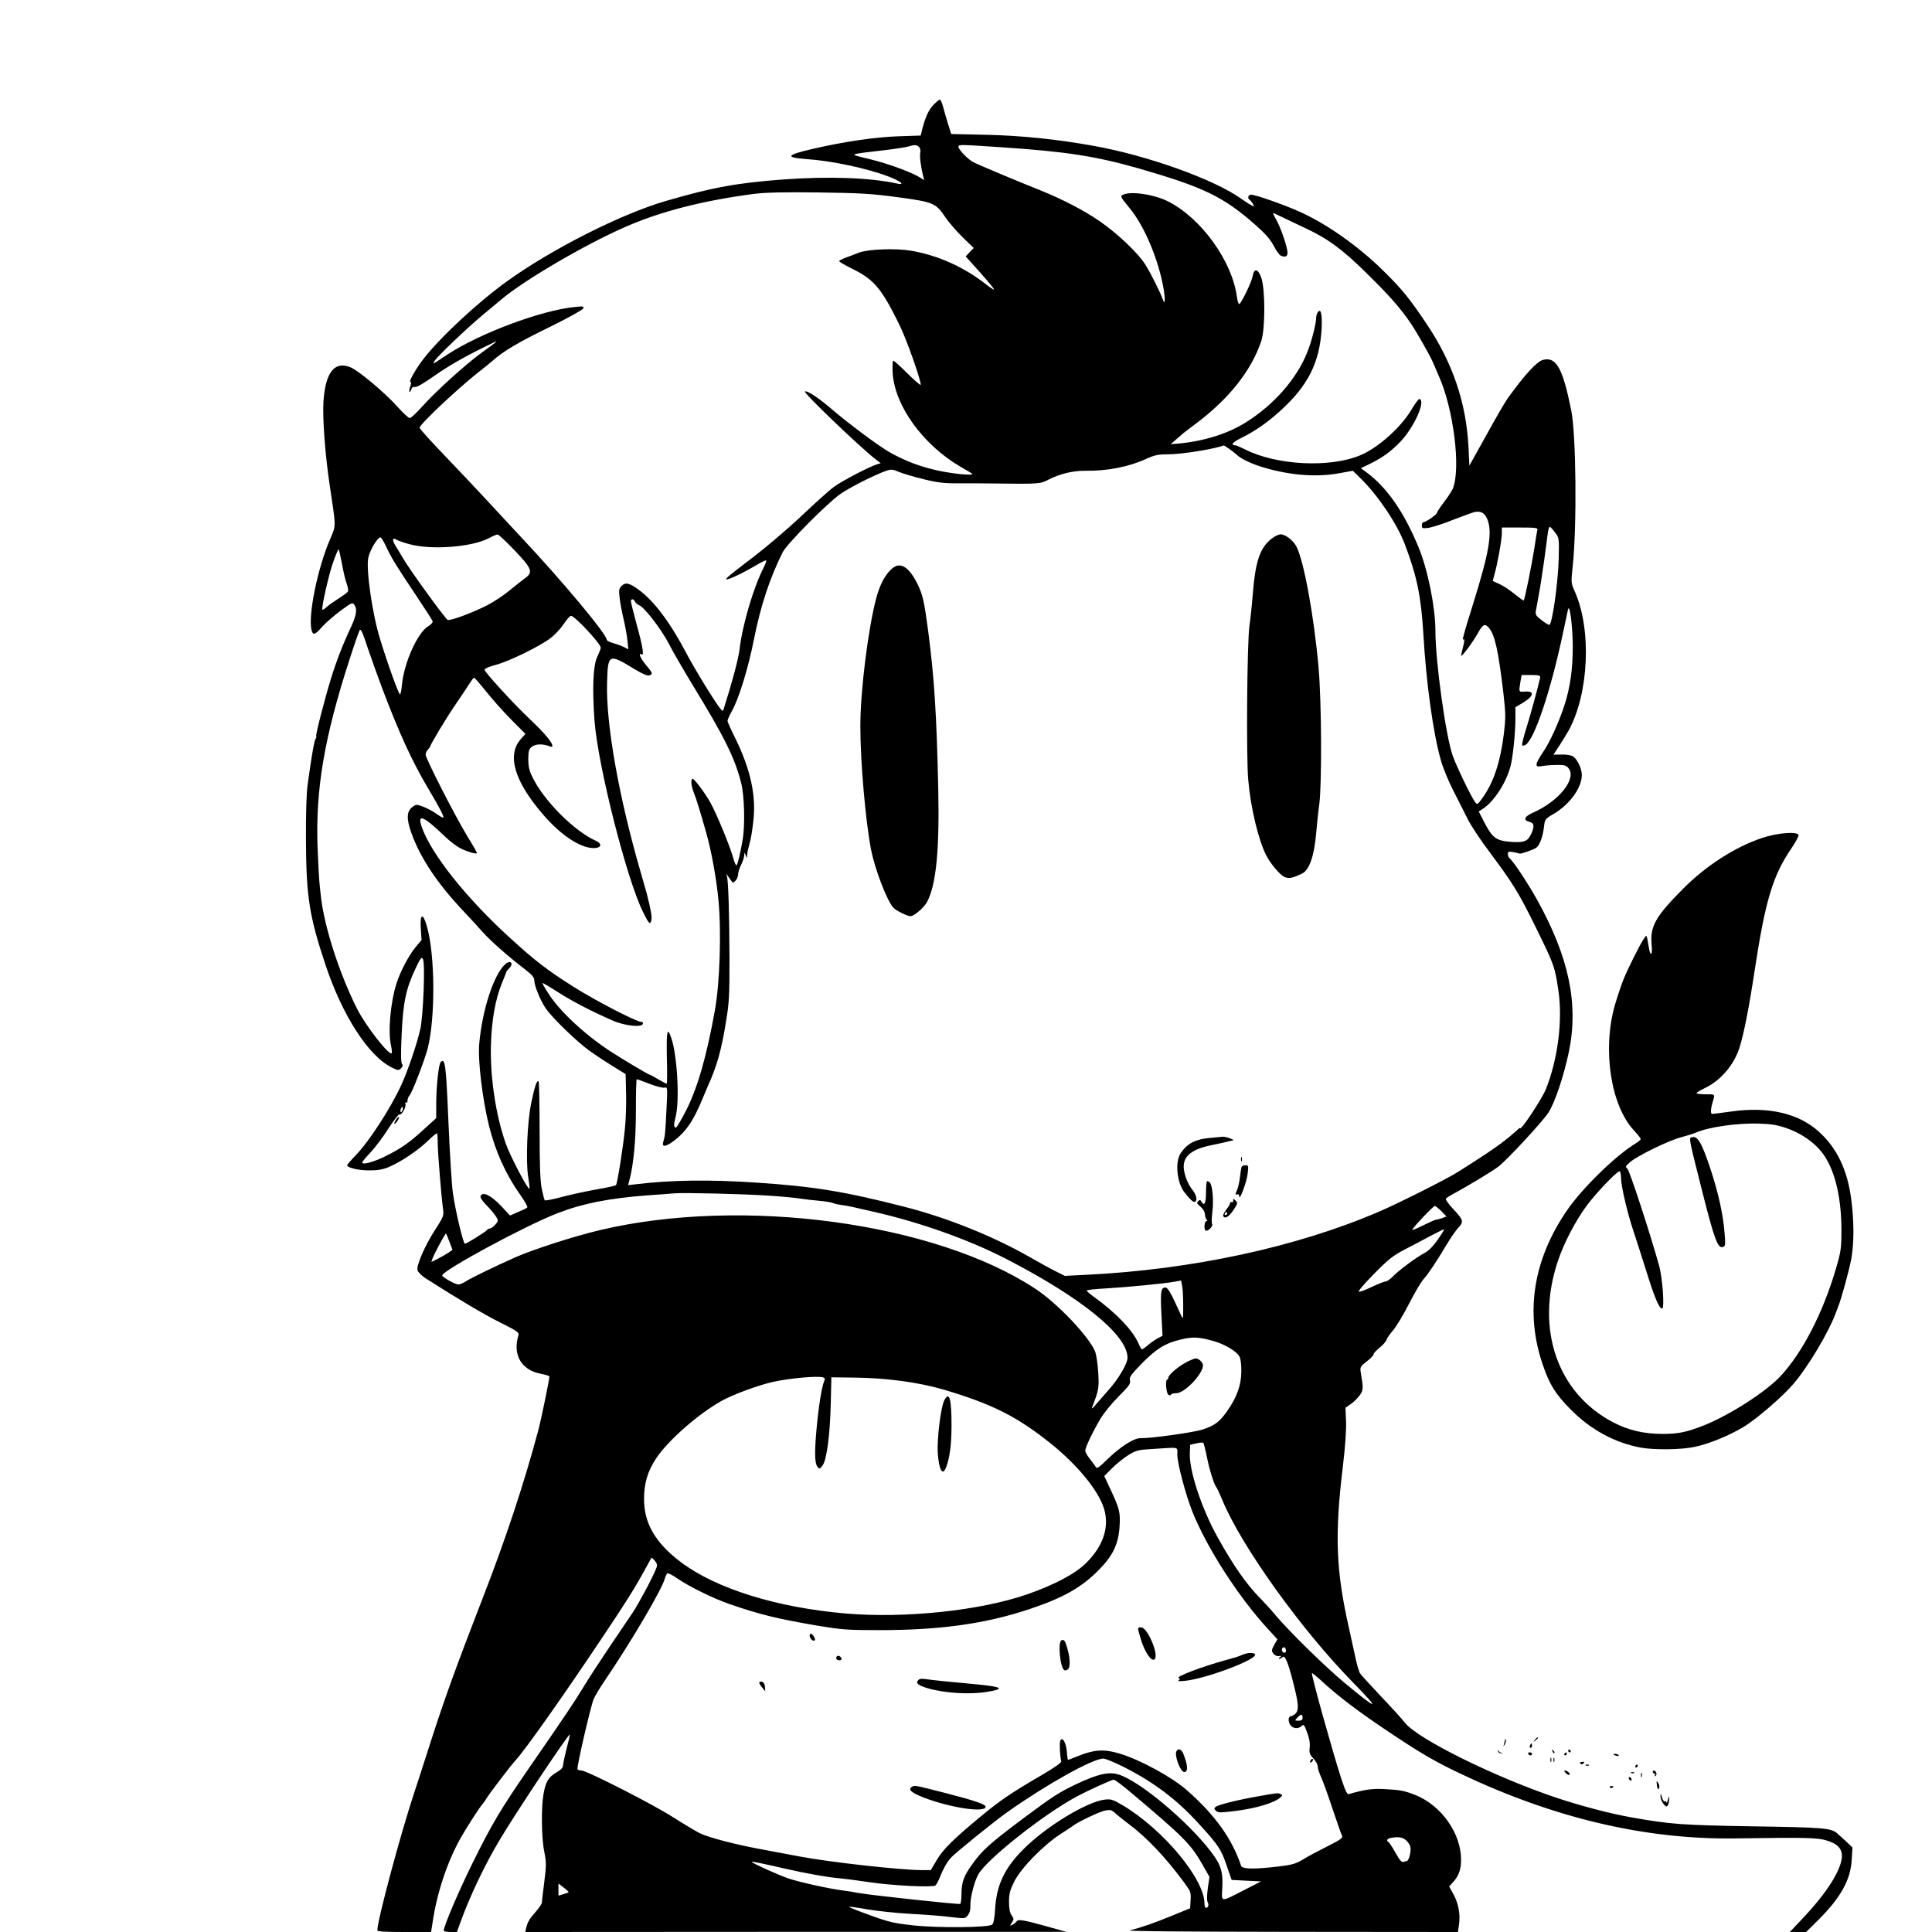 <?xml version="1.0" standalone="no"?>
<!DOCTYPE svg PUBLIC "-//W3C//DTD SVG 20010904//EN"
 "http://www.w3.org/TR/2001/REC-SVG-20010904/DTD/svg10.dtd">
<svg version="1.0" xmlns="http://www.w3.org/2000/svg"
 width="1280pt" height="1280pt" viewBox="0 0 1280 1280"
 preserveAspectRatio="xMidYMid meet">

<g transform="translate(0,1280) scale(0.1,-0.1)"
fill="#000000" stroke="none">
<path d="M6185 12106 c-32 -33 -54 -81 -75 -162 l-10 -42 -148 -5 c-151 -5
-358 -35 -566 -83 -177 -41 -188 -57 -44 -68 169 -11 402 -61 546 -116 79 -30
113 -59 55 -46 -177 39 -452 49 -753 27 -310 -23 -472 -53 -780 -143 -296 -86
-756 -319 -1050 -531 -197 -142 -445 -373 -557 -518 -50 -66 -97 -149 -84
-149 6 0 6 -11 -1 -31 -6 -16 -8 -32 -5 -35 3 -3 8 4 12 16 4 14 12 19 23 16
11 -4 62 26 137 79 99 69 214 134 390 218 31 15 9 -3 -87 -72 -104 -75 -308
-260 -396 -360 -35 -39 -70 -71 -77 -71 -8 0 -47 36 -87 81 -80 89 -253 234
-305 255 -106 45 -167 -32 -180 -226 -7 -112 11 -355 43 -566 41 -273 41 -252
1 -346 -83 -192 -147 -507 -123 -602 9 -37 23 -33 69 20 22 25 77 73 121 106
74 55 81 58 93 42 21 -29 15 -69 -21 -147 -55 -117 -96 -223 -133 -342 -44
-144 -104 -377 -98 -383 3 -3 1 -10 -4 -16 -9 -11 -29 -129 -53 -306 -8 -61
-12 -195 -11 -370 2 -370 22 -500 129 -821 112 -337 286 -607 441 -682 40 -20
44 -20 60 -5 12 12 13 21 6 30 -7 9 -8 73 -2 193 9 209 28 303 90 434 35 75
42 84 51 67 16 -28 2 -375 -17 -463 -23 -101 -83 -277 -126 -371 -73 -158
-217 -380 -306 -470 -29 -30 -53 -58 -53 -62 0 -17 77 -35 150 -34 56 0 89 6
130 24 79 34 186 106 253 170 31 31 60 54 62 51 3 -2 5 -32 5 -65 0 -61 25
-366 36 -442 5 -37 1 -48 -51 -128 -68 -104 -127 -239 -119 -271 3 -13 27 -36
52 -53 213 -136 389 -241 496 -294 110 -55 126 -66 121 -83 -40 -129 18 -231
145 -256 33 -6 60 -15 60 -18 0 -20 -55 -287 -72 -351 -96 -359 -216 -722
-373 -1126 -166 -427 -250 -659 -340 -939 -47 -148 -97 -301 -110 -340 -92
-277 -245 -848 -245 -914 0 -8 52 -11 178 -11 l178 0 13 82 c30 193 101 400
190 553 44 76 122 196 138 213 7 8 18 23 25 35 14 26 163 222 196 257 58 62
314 424 565 800 165 246 221 335 292 465 21 39 40 72 41 74 2 2 12 -7 23 -20
14 -17 17 -29 10 -46 -22 -59 -116 -235 -158 -298 -26 -38 -94 -140 -152 -225
-57 -85 -134 -202 -169 -260 -67 -110 -120 -189 -359 -535 -192 -278 -249
-373 -380 -638 -93 -188 -191 -418 -191 -448 0 -5 20 -9 44 -9 l43 0 23 63
c60 168 163 385 261 548 110 185 457 705 464 697 2 -2 -8 -43 -21 -93 -13 -49
-23 -100 -24 -112 0 -14 -14 -29 -45 -47 -52 -31 -69 -59 -84 -141 -16 -87
-14 -292 5 -383 14 -72 14 -90 0 -201 -9 -68 -16 -129 -16 -136 0 -8 -18 -35
-40 -60 -45 -52 -54 -68 -64 -108 l-6 -27 1792 1 1793 0 -140 39 c-148 41
-180 46 -190 30 -3 -5 -15 -15 -26 -21 -20 -10 -20 -9 -5 13 14 22 14 26 -2
49 -12 17 -17 44 -17 89 0 54 6 76 35 135 45 89 192 240 305 313 44 29 85 55
90 60 34 25 176 92 208 97 32 6 42 4 65 -17 15 -14 56 -47 92 -74 118 -88 241
-218 363 -383 45 -61 48 -67 45 -119 l-3 -55 -120 -49 c-122 -50 -208 -80
-280 -97 -26 -6 357 -9 1067 -10 l1107 -1 7 46 c10 70 -2 139 -35 201 l-30 55
24 26 c39 42 55 85 55 151 0 174 -129 357 -299 427 -76 30 -99 35 -211 41 -78
4 -129 -3 -232 -33 -13 -4 -23 16 -52 103 -61 190 -201 691 -194 698 2 2 26
-18 54 -43 121 -112 256 -214 474 -359 195 -130 291 -186 460 -266 620 -294
1223 -435 1815 -427 468 7 547 5 605 -13 74 -22 105 -55 103 -108 -4 -89 -102
-243 -262 -411 l-83 -88 54 0 54 0 83 82 c146 146 212 264 219 396 l5 82 -45
43 c-25 23 -52 47 -60 54 -42 32 -98 36 -553 43 -475 8 -546 13 -815 61 -133
24 -317 72 -475 124 -414 137 -940 397 -1019 504 -14 18 -82 94 -153 168 -70
75 -134 144 -141 155 -8 10 -22 58 -32 106 -10 48 -30 137 -43 197 -86 379
-95 615 -41 1062 17 142 24 249 22 307 l-4 89 37 26 c20 14 47 41 59 59 23 33
23 45 5 152 -5 32 -2 38 40 70 25 19 45 40 45 47 0 7 18 26 40 44 22 18 43 41
46 53 4 12 24 40 44 63 20 23 68 102 105 175 37 73 81 147 97 164 29 31 81
109 159 239 23 39 55 84 71 101 37 40 34 52 -36 126 -29 31 -50 61 -47 66 3 4
20 16 36 25 105 56 277 160 315 190 61 49 285 291 327 353 43 64 103 243 137
404 66 319 1 629 -212 1012 -62 110 -153 248 -178 269 -8 6 -14 20 -14 31 0
16 5 18 38 12 20 -4 38 -8 40 -9 6 -5 96 27 111 39 22 17 43 75 50 135 6 54 7
55 63 88 107 62 188 174 188 258 0 44 -32 110 -62 126 -12 6 -45 11 -74 10
l-52 -1 38 58 c20 31 49 78 63 103 134 245 153 668 40 921 -25 56 -25 58 -13
170 28 273 22 867 -10 1029 -57 281 -99 356 -186 335 -42 -11 -119 -94 -235
-255 -15 -20 -78 -128 -140 -241 l-114 -205 -6 125 c-15 292 -105 558 -278
815 -112 167 -163 230 -280 345 -170 169 -385 320 -569 401 -109 48 -285 109
-313 109 -20 0 -26 -24 -9 -35 5 -3 15 -15 21 -26 10 -19 9 -20 -12 -8 -12 6
-43 26 -68 44 -180 128 -623 286 -977 349 -244 44 -482 68 -710 73 l-232 5
-21 67 c-11 36 -26 87 -33 114 -7 26 -16 47 -21 47 -5 0 -23 -15 -42 -34z
m-95 -281 c7 -8 10 -24 7 -36 -5 -20 3 -93 19 -154 l7 -29 -26 17 c-53 34
-206 91 -332 122 -147 36 -158 30 95 60 74 9 146 20 160 25 39 12 56 11 70 -5z
m535 0 c439 -29 631 -59 920 -141 426 -123 559 -186 770 -372 66 -58 99 -95
123 -139 17 -34 39 -64 48 -67 31 -12 44 -6 44 20 0 36 -46 171 -77 223 -14
24 -21 42 -17 40 5 -2 34 -16 64 -30 30 -15 95 -45 143 -68 153 -71 250 -142
410 -300 147 -144 222 -229 289 -326 44 -65 133 -221 154 -271 9 -21 25 -59
36 -84 98 -217 148 -616 93 -748 -8 -18 -35 -59 -60 -91 -25 -33 -45 -64 -45
-69 0 -11 -74 -62 -90 -62 -5 0 -10 -10 -10 -21 0 -20 4 -21 45 -16 25 4 98
27 162 53 65 25 128 48 140 51 43 10 70 -5 87 -47 35 -87 12 -221 -94 -560
-27 -85 -51 -165 -54 -177 -3 -13 -9 -33 -12 -44 -4 -13 -2 -19 4 -15 6 3 4
-16 -4 -46 -7 -29 -14 -57 -14 -62 0 -15 76 86 110 147 34 61 47 68 73 39 40
-44 64 -152 97 -431 16 -140 16 -165 4 -269 -24 -194 -70 -330 -144 -431 -31
-43 -33 -44 -47 -25 -25 33 -121 231 -148 306 -46 129 -115 623 -115 829 0
154 -51 408 -112 554 -99 239 -213 401 -353 502 l-29 21 60 29 c87 43 143 84
207 152 89 97 163 264 122 278 -6 2 -30 -31 -55 -73 -68 -115 -221 -252 -337
-300 -201 -85 -556 -67 -763 38 -30 15 -60 28 -67 28 -33 0 -16 21 40 48 89
44 171 100 258 179 184 166 262 320 275 543 5 98 -5 142 -26 110 -5 -8 -10
-24 -10 -35 -1 -43 -30 -157 -60 -231 -70 -175 -221 -347 -407 -463 -118 -74
-274 -123 -438 -139 l-59 -5 39 34 c22 19 42 36 45 39 3 3 39 30 80 61 220
164 370 352 436 549 27 79 27 341 1 418 -22 63 -48 68 -58 12 -6 -37 -72 -174
-88 -184 -5 -3 -12 18 -16 46 -31 237 -235 521 -455 633 -92 47 -252 71 -301
44 -18 -9 -15 -15 45 -88 98 -117 193 -344 226 -539 11 -69 8 -107 -6 -66 -16
46 -80 174 -116 231 -48 77 -182 204 -303 288 -101 70 -246 145 -392 204 -159
63 -410 169 -444 186 -36 19 -99 84 -99 103 0 15 6 15 275 -3z m-674 -332
c236 -32 249 -38 314 -135 22 -32 73 -91 113 -130 l73 -71 -27 -28 -26 -28 96
-107 c53 -59 94 -109 92 -112 -3 -2 -24 11 -48 30 -148 118 -328 199 -509 228
-101 16 -280 9 -339 -14 -25 -10 -64 -25 -87 -33 -24 -9 -43 -19 -43 -23 0 -5
37 -26 83 -49 120 -58 174 -111 246 -238 33 -60 74 -141 91 -182 54 -125 130
-351 119 -351 -6 0 -47 36 -91 80 -44 44 -84 80 -89 80 -6 0 -7 -35 -5 -81 14
-218 201 -476 449 -621 40 -23 74 -43 76 -45 25 -19 -154 0 -262 28 -104 26
-190 61 -280 111 -76 43 -276 192 -397 296 -82 70 -157 118 -167 108 -10 -10
363 -367 467 -448 l35 -27 -24 -7 c-50 -15 -238 -113 -288 -151 -29 -21 -126
-109 -215 -193 -90 -85 -234 -207 -319 -272 -85 -64 -161 -124 -169 -133 -14
-16 -13 -17 10 -10 35 11 114 51 183 92 32 19 60 33 63 30 3 -3 -5 -25 -17
-48 -68 -134 -140 -378 -159 -539 -8 -67 -50 -223 -106 -399 -4 -13 -7 -13
-18 0 -28 29 -175 268 -228 370 -109 207 -215 348 -318 423 -60 44 -86 50
-112 24 -17 -17 -19 -28 -13 -77 3 -31 15 -94 26 -141 11 -47 23 -111 26 -144
l6 -58 -29 15 c-16 8 -48 20 -71 26 -24 7 -43 16 -43 22 0 37 -294 389 -571
684 -41 44 -129 138 -195 210 -65 71 -199 213 -296 314 -98 102 -178 190 -178
197 0 22 247 255 391 369 41 32 81 64 89 72 81 71 168 122 395 233 111 55 205
107 209 116 6 15 0 16 -57 10 -221 -22 -625 -173 -838 -312 -41 -27 -80 -53
-87 -57 -11 -7 -12 -5 -4 10 15 28 215 219 327 312 55 46 109 90 120 100 149
125 546 358 810 474 238 106 525 179 865 223 76 9 194 12 425 9 279 -4 347 -8
526 -32z m2193 -1667 c19 -13 42 -31 51 -40 26 -26 103 -62 180 -84 180 -53
354 -65 505 -36 l83 15 49 -48 c116 -113 243 -301 295 -438 80 -210 108 -345
123 -593 19 -332 66 -665 117 -842 13 -47 49 -134 80 -195 31 -60 74 -146 96
-190 22 -44 86 -141 142 -215 159 -213 195 -270 313 -510 120 -245 123 -253
147 -414 29 -198 -4 -456 -84 -654 -27 -66 -171 -283 -171 -256 0 4 -12 -6
-27 -21 -16 -15 -59 -51 -98 -80 -67 -49 -118 -83 -285 -189 -68 -44 -402
-212 -525 -264 -546 -235 -1241 -384 -1940 -418 l-140 -7 -60 30 c-33 16 -109
58 -170 93 -239 137 -545 261 -830 334 -398 102 -605 136 -985 161 -308 21
-570 17 -797 -11 l-52 -6 9 33 c28 105 43 265 43 462 0 114 2 207 6 207 3 0
42 -14 85 -31 43 -17 88 -28 99 -25 19 5 20 2 13 -137 -8 -163 -10 -183 -20
-216 -14 -40 7 -43 58 -7 86 61 140 138 200 286 15 36 31 74 36 85 60 132 90
238 121 433 20 118 22 173 22 402 -1 322 -8 528 -17 555 -8 22 -9 23 30 -32 9
-14 12 -13 27 2 9 9 17 28 17 41 0 14 9 42 20 64 11 22 20 50 21 62 0 22 1 22
9 3 l9 -20 1 20 c3 29 5 35 17 80 7 22 17 83 23 136 22 174 -16 350 -121 563
-27 54 -49 104 -49 110 0 7 13 37 30 67 46 83 107 281 145 472 43 220 106 411
191 579 28 55 287 317 380 384 59 42 228 128 306 155 32 11 42 10 85 -8 26
-11 100 -33 163 -48 94 -23 136 -28 235 -27 66 0 161 0 210 -1 328 -4 326 -4
385 27 73 37 160 58 240 57 147 -2 290 26 406 80 54 24 77 29 143 29 91 0 312
36 368 59 1 1 18 -10 37 -23z m2042 -536 c-3 -8 -12 -64 -21 -125 -17 -109
-63 -336 -70 -343 -2 -2 -29 17 -61 43 -32 26 -77 56 -101 66 -24 10 -43 20
-43 21 0 2 5 19 10 38 19 62 50 234 50 275 l0 40 120 0 c103 0 119 -2 116 -15z
m116 -17 c27 -35 28 -37 25 -172 -4 -159 -43 -441 -63 -441 -6 0 -30 15 -53
33 -36 28 -40 36 -35 62 3 17 12 64 19 105 8 41 24 145 36 230 11 85 23 170
25 188 3 17 8 32 12 32 4 -1 19 -17 34 -37z m-6893 -119 c116 -121 125 -146
69 -185 -18 -13 -63 -49 -101 -80 -37 -31 -103 -75 -147 -98 -95 -49 -245
-105 -264 -98 -15 6 -247 325 -295 407 -18 30 -41 70 -53 88 -22 36 -17 53 10
36 9 -6 49 -20 87 -30 144 -39 410 -19 523 40 26 14 52 25 58 25 7 1 57 -47
113 -105z m-849 21 c35 -74 61 -117 202 -328 55 -82 101 -154 104 -162 3 -7
-8 -21 -26 -32 -73 -42 -163 -242 -177 -390 -3 -35 -9 -63 -13 -63 -9 0 -83
205 -133 370 -50 161 -93 459 -77 534 10 50 61 136 81 136 5 0 22 -29 39 -65z
m-295 -107 c9 -51 23 -112 32 -135 8 -23 12 -46 8 -52 -3 -6 -32 -27 -63 -47
-31 -20 -67 -45 -79 -57 -13 -11 -25 -19 -27 -16 -9 9 47 253 74 322 5 15 14
38 20 52 5 14 11 25 14 25 2 0 11 -42 21 -92z m1942 -254 c3 -8 16 -19 28 -24
35 -13 151 -165 199 -260 24 -47 94 -168 156 -270 208 -340 279 -483 320 -646
22 -84 27 -282 10 -379 -15 -86 -32 -160 -40 -168 -4 -4 -15 20 -24 55 -22 77
-107 283 -148 358 -36 65 -107 160 -119 160 -14 0 -10 -47 6 -87 15 -35 42
-122 85 -274 32 -112 68 -307 80 -444 20 -207 9 -546 -23 -725 -56 -313 -117
-523 -194 -672 -31 -60 -60 -108 -64 -108 -16 0 -17 17 -3 70 28 107 11 410
-29 524 -26 76 -32 49 -29 -129 3 -96 2 -175 -1 -175 -4 0 -29 14 -57 30 -28
16 -53 30 -56 30 -8 0 -191 109 -268 160 -168 111 -332 265 -404 380 -23 35
-40 66 -38 67 2 2 50 -26 107 -63 93 -59 210 -120 352 -183 86 -39 207 -51
207 -21 0 6 -5 10 -12 10 -32 0 -306 142 -451 234 -174 110 -256 174 -419 323
-289 263 -520 554 -583 732 -33 94 8 78 155 -63 30 -29 75 -63 100 -76 48 -24
110 -42 110 -31 0 3 -30 56 -67 116 -82 136 -273 510 -273 535 0 10 7 25 15
34 8 8 15 17 15 20 0 12 115 203 171 283 33 49 73 107 87 131 15 23 29 42 33
42 3 0 28 -28 56 -62 70 -88 136 -162 215 -241 l69 -69 -30 -34 c-94 -106 -44
-278 144 -497 125 -147 264 -235 352 -225 39 4 40 30 2 47 -145 64 -350 270
-423 426 -20 40 -26 69 -26 117 1 56 4 65 26 82 26 18 72 19 117 1 26 -11 21
12 -10 52 -37 45 -56 65 -143 148 -102 98 -280 294 -280 308 0 7 32 21 71 31
87 22 296 124 366 178 29 22 68 64 88 94 20 30 41 54 48 54 25 0 197 -185 197
-211 0 -7 -10 -33 -22 -58 -29 -58 -35 -214 -19 -428 23 -301 215 -1054 322
-1267 39 -78 46 -85 54 -54 6 21 -1 62 -30 178 -2 8 -20 71 -40 140 -144 495
-231 982 -223 1256 5 193 10 196 180 92 53 -32 87 -47 99 -43 26 9 25 14 -21
69 -38 45 -54 86 -28 70 17 -11 5 59 -37 210 -19 71 -35 135 -35 143 0 18 19
16 27 -3z m6213 -295 c0 -153 -17 -274 -56 -394 -39 -118 -97 -245 -143 -311
-23 -33 -41 -67 -41 -77 0 -16 5 -18 40 -12 21 4 65 7 96 7 48 1 61 -3 76 -22
56 -69 -64 -219 -237 -295 -58 -26 -66 -49 -19 -61 29 -7 31 -31 8 -80 -23
-48 -45 -57 -129 -52 -100 7 -126 25 -177 122 l-41 80 24 15 c75 47 158 174
187 286 15 57 32 221 32 312 l0 78 50 29 c73 44 79 80 11 74 -39 -3 -39 -4
-28 64 l8 46 63 0 c59 -1 63 -3 59 -22 -16 -69 -59 -227 -89 -325 -20 -62 -33
-116 -29 -119 3 -4 14 -2 23 4 59 37 167 361 247 739 15 72 30 141 33 155 11
50 31 -103 32 -241z m-7888 -279 c113 -298 196 -480 303 -661 77 -129 108
-189 102 -196 -3 -2 -23 9 -45 25 -22 16 -61 37 -87 47 -46 17 -48 17 -73 -2
-38 -28 -40 -78 -7 -170 58 -165 171 -334 344 -518 42 -44 99 -106 127 -138
51 -58 171 -164 282 -249 49 -38 62 -54 62 -75 1 -36 41 -133 75 -183 45 -65
207 -222 291 -282 43 -31 115 -78 159 -105 l80 -49 3 -129 c2 -72 -2 -177 -8
-235 -12 -124 -50 -362 -59 -372 -4 -4 -61 -17 -128 -28 -67 -12 -170 -34
-230 -50 -59 -16 -111 -26 -114 -22 -3 4 -12 39 -20 77 -10 51 -14 154 -14
387 0 174 -3 320 -7 324 -11 10 -27 -38 -49 -146 -26 -126 -36 -382 -20 -485
7 -42 11 -79 9 -81 -10 -9 -128 217 -157 299 -68 193 -106 451 -98 667 5 153
29 288 70 390 8 19 18 44 22 55 5 11 9 23 9 26 1 3 9 13 19 23 34 35 8 60 -28
26 -75 -71 -150 -302 -170 -525 -10 -110 21 -365 65 -545 44 -173 111 -321
208 -458 29 -41 50 -78 45 -82 -4 -5 -32 -18 -61 -30 l-53 -23 -57 61 c-69 73
-125 101 -138 67 -4 -9 13 -34 44 -65 27 -28 55 -62 62 -76 12 -21 11 -27 -10
-49 -13 -14 -29 -25 -36 -25 -7 0 -14 -3 -16 -8 -4 -9 -136 -92 -148 -92 -11
0 -65 228 -80 340 -7 47 -20 257 -29 467 -16 381 -22 426 -51 397 -14 -14 -30
-163 -30 -280 l0 -92 -86 -78 c-95 -87 -147 -123 -256 -177 -74 -36 -148 -56
-148 -39 0 6 25 36 55 67 30 32 83 102 117 156 35 54 68 97 74 95 15 -6 47 51
40 70 -3 9 -1 12 4 9 6 -3 10 3 10 14 0 11 6 26 13 33 17 17 101 236 121 313
51 204 49 619 -6 809 -26 92 -47 83 -40 -18 l5 -74 -41 -49 c-44 -53 -100
-160 -125 -238 -40 -127 -58 -322 -36 -414 5 -24 7 -46 4 -49 -17 -17 -172
181 -229 294 -119 236 -221 554 -241 754 -4 36 -9 81 -10 100 -2 19 -7 116
-11 215 -14 386 44 729 213 1250 30 94 60 178 65 188 8 15 19 -8 54 -115 25
-73 68 -194 96 -268z m134 -2796 c-4 -9 -9 -15 -11 -12 -3 3 -3 13 1 22 4 9 9
15 11 12 3 -3 3 -13 -1 -22z m2419 -565 c83 -5 177 -14 210 -19 33 -5 90 -12
127 -15 37 -3 78 -9 92 -14 13 -6 42 -12 63 -15 21 -2 58 -9 83 -15 25 -6 88
-20 140 -32 300 -69 618 -182 865 -309 499 -257 805 -505 805 -655 0 -40 -60
-142 -130 -219 -30 -34 -68 -77 -84 -96 -15 -19 -25 -26 -21 -15 46 119 47
129 41 233 -3 56 -13 119 -21 139 -43 101 -250 319 -396 415 -667 439 -1939
611 -2881 389 -177 -42 -444 -128 -566 -182 -131 -58 -291 -136 -322 -156 -19
-13 -43 -23 -53 -23 -21 0 -107 48 -107 60 0 32 556 333 766 413 165 64 340
98 586 117 79 5 163 12 188 14 69 5 447 -4 615 -15z m4465 -104 l33 -34 -27
-11 c-15 -5 -33 -10 -39 -10 -7 0 -47 -18 -90 -39 -42 -22 -74 -34 -70 -27 16
27 138 155 149 156 5 0 25 -16 44 -35z m-25 -189 c-32 -45 -60 -73 -88 -88
-51 -26 -171 -115 -211 -157 -17 -17 -37 -31 -46 -31 -8 0 -49 -16 -89 -35
-41 -20 -81 -35 -88 -33 -8 2 34 51 99 117 95 97 127 122 203 162 50 25 128
67 175 92 47 25 86 44 88 42 2 -1 -18 -33 -43 -69z m-6547 -14 l20 -52 -26
-19 c-15 -10 -47 -28 -70 -40 l-44 -22 7 22 c9 27 86 171 90 167 2 -2 12 -27
23 -56z m4861 -422 c0 -95 0 -95 -16 -60 -66 146 -85 180 -103 180 -29 0 -33
-31 -25 -182 l7 -138 -33 -17 c-17 -10 -47 -30 -64 -45 -18 -16 -36 -28 -39
-28 -4 0 -14 17 -22 37 -37 87 -148 204 -295 310 -27 19 -49 38 -49 43 0 4 57
10 128 14 136 8 378 31 452 44 l45 8 7 -36 c4 -19 7 -78 7 -130z m184 -230
c84 -21 168 -70 189 -108 8 -15 13 -56 12 -101 -1 -89 -29 -167 -93 -259 -51
-73 -84 -97 -164 -123 -62 -20 -342 -59 -407 -57 -46 2 -133 -53 -223 -140
-54 -53 -70 -64 -77 -52 -4 8 -22 32 -39 54 -17 21 -31 46 -31 55 0 21 49 124
100 210 22 38 77 105 121 149 70 70 80 85 75 106 -5 22 6 38 81 115 94 95 153
132 251 155 79 20 117 19 205 -4z m-2569 -246 c9 -3 13 -10 10 -16 -14 -22
-35 -137 -49 -272 -19 -187 -20 -276 0 -302 14 -19 15 -18 34 6 28 35 50 202
55 410 l4 175 154 -2 c210 -2 424 -31 588 -79 327 -97 489 -179 717 -362 174
-141 310 -307 347 -426 38 -121 -4 -250 -120 -363 -72 -71 -211 -144 -389
-206 -312 -108 -806 -160 -1200 -127 -457 39 -860 164 -1095 341 -168 127
-244 258 -243 419 0 103 24 183 79 266 77 118 276 293 433 382 77 43 245 105
344 127 115 25 299 41 331 29z m2541 -522 c17 -87 48 -187 64 -206 5 -6 23
-45 40 -86 127 -306 524 -860 870 -1212 179 -183 163 -183 -59 1 -127 105
-364 338 -456 446 -32 39 -77 88 -99 110 -94 94 -185 224 -289 412 -107 193
-188 441 -183 556 l2 55 40 9 c22 5 43 7 47 4 3 -3 14 -44 23 -89z m-195 10
c0 -57 55 -263 99 -375 95 -239 305 -566 502 -780 l62 -68 -21 -37 c-18 -33
-19 -39 -6 -57 9 -12 24 -19 37 -17 18 2 19 1 7 -7 -8 -6 -10 -11 -4 -11 5 0
15 5 21 11 16 16 36 -33 69 -161 37 -144 41 -186 19 -211 -10 -10 -24 -19 -31
-19 -19 0 -22 -32 -6 -57 16 -26 53 -30 76 -8 13 13 17 9 36 -43 15 -38 20
-71 17 -99 -4 -37 0 -47 24 -73 16 -16 29 -40 29 -52 0 -13 10 -43 21 -68 12
-25 46 -119 76 -210 31 -91 59 -173 64 -182 8 -14 -8 -26 -98 -71 -60 -30
-133 -69 -163 -88 -46 -27 -72 -35 -160 -45 -158 -19 -239 -18 -247 4 -61 181
-173 337 -357 499 -99 88 -309 203 -448 245 -98 30 -165 27 -262 -11 -42 -17
-78 -31 -80 -31 -2 0 -6 25 -8 56 -5 60 -31 103 -44 70 -6 -16 -1 -105 7 -135
3 -8 -43 -41 -127 -90 -204 -119 -280 -170 -408 -277 -180 -149 -249 -217
-291 -289 l-38 -65 -58 0 c-141 0 -615 53 -809 90 -58 11 -166 31 -240 45
-182 33 -364 80 -425 110 -27 14 -106 61 -175 105 -132 85 -573 310 -608 310
-11 0 -23 4 -26 8 -7 11 87 416 107 465 9 21 42 76 74 123 174 256 382 609
398 677 4 15 12 30 17 33 5 3 35 -12 66 -34 77 -53 237 -132 347 -170 203 -70
312 -96 578 -142 163 -27 197 -30 411 -30 408 0 705 42 999 140 223 75 342
142 458 260 91 92 128 168 136 281 7 97 1 122 -60 252 l-41 88 52 52 c29 29
78 68 108 87 51 31 66 35 158 40 187 12 166 17 166 -38z m720 -1298 c0 -16
-16 -19 -25 -4 -8 13 4 32 16 25 5 -4 9 -13 9 -21z m110 -444 c0 -15 -7 -20
-27 -20 -25 0 -26 0 -8 20 10 11 22 20 27 20 4 0 8 -9 8 -20z m-1186 -326
c199 -101 349 -213 496 -374 131 -143 150 -171 186 -277 l34 -98 97 -5 98 -5
-110 -56 c-164 -84 -152 -85 -147 15 6 105 -10 153 -75 238 -156 204 -477 472
-614 512 -63 19 -137 2 -269 -60 -125 -59 -162 -83 -375 -242 -205 -154 -258
-201 -322 -291 -58 -80 -72 -119 -73 -198 0 -34 -4 -64 -8 -67 -9 -5 -597 58
-677 73 -27 5 -72 13 -100 16 -93 12 -279 53 -356 78 -64 21 -249 104 -249
112 0 4 81 -13 220 -45 129 -30 291 -59 370 -65 25 -2 110 -13 190 -25 144
-22 415 -36 437 -22 6 4 21 31 32 60 22 54 45 95 71 124 30 33 286 240 372
301 260 184 564 354 637 356 12 1 73 -24 135 -55z m44 -166 c362 -305 402
-346 483 -489 l42 -74 -11 -75 c-6 -48 -7 -81 -1 -92 10 -19 4 -38 -12 -38 -5
0 -9 13 -9 28 0 163 -272 490 -541 651 -66 39 -78 43 -121 38 -119 -15 -390
-179 -539 -330 -124 -124 -177 -237 -186 -394 -4 -61 -10 -97 -20 -104 -24
-20 -358 -23 -523 -5 -128 14 -162 22 -288 68 -78 28 -140 53 -138 55 2 2 57
-5 122 -17 66 -11 196 -25 290 -30 94 -5 213 -14 264 -21 92 -11 95 -11 112
12 12 14 18 36 17 63 -2 48 24 154 51 205 51 98 437 404 660 522 68 36 223
107 238 108 7 1 57 -36 110 -81z m1825 -318 c13 -11 28 -31 31 -46 7 -28 -10
-94 -24 -94 -5 0 -15 -3 -23 -6 -10 -4 -26 15 -51 60 -20 36 -41 68 -46 71
-17 10 -11 23 13 28 49 9 75 6 100 -13z m-5546 -347 c-3 -2 -18 -8 -36 -13
l-31 -9 0 40 0 40 35 -27 c20 -15 34 -29 32 -31z"/>
<path d="M8430 9235 c-81 -60 -112 -148 -130 -370 -6 -77 -16 -171 -22 -210
-16 -109 -22 -876 -8 -1024 16 -182 67 -395 118 -496 28 -56 93 -133 122 -145
30 -13 52 -8 116 22 48 23 81 115 94 268 5 58 14 146 21 195 17 136 15 671 -5
900 -30 343 -99 719 -149 808 -23 40 -72 77 -104 77 -10 0 -34 -11 -53 -25z"/>
<path d="M5918 9039 c-48 -35 -88 -107 -113 -203 -54 -205 -105 -614 -105
-847 0 -237 34 -624 71 -819 26 -130 104 -334 147 -383 18 -20 92 -57 115 -57
23 0 91 59 110 96 60 116 82 346 73 754 -11 493 -26 725 -66 1035 -27 202 -36
241 -69 311 -55 113 -111 152 -163 113z"/>
<path d="M8006 5260 c-88 -9 -142 -38 -183 -99 -40 -59 -26 -199 26 -263 44
-54 58 -66 70 -59 16 10 7 45 -21 81 -26 33 -48 86 -54 130 -12 83 42 133 173
161 49 10 104 22 123 27 l35 9 -28 12 c-16 6 -36 10 -45 10 -9 -1 -52 -5 -96
-9z"/>
<path d="M8222 5120 c0 -14 2 -19 5 -12 2 6 2 18 0 25 -3 6 -5 1 -5 -13z"/>
<path d="M8225 5068 c-2 -7 -6 -37 -10 -67 -3 -30 -12 -69 -20 -87 -12 -28
-11 -32 1 -27 9 3 14 -2 14 -13 1 -36 50 95 56 150 6 53 6 56 -15 56 -12 0
-23 -6 -26 -12z"/>
<path d="M7996 4973 c-3 -4 -6 -37 -6 -74 0 -69 -11 -93 -29 -62 -8 15 -12 16
-23 5 -11 -11 -8 -17 15 -36 17 -14 29 -33 30 -52 1 -16 7 -32 12 -36 6 -5 5
-8 -2 -8 -14 0 -18 -56 -5 -63 12 -8 51 29 43 42 -4 6 -4 42 1 79 10 78 1 180
-17 198 -7 7 -15 10 -19 7z"/>
<path d="M8170 4845 c0 -9 -4 -13 -10 -10 -5 3 -10 1 -10 -5 0 -6 -12 -27 -27
-46 -19 -26 -23 -38 -15 -46 14 -14 42 9 73 59 19 30 19 34 5 49 -15 14 -16
14 -16 -1z m-40 -85 c0 -5 -5 -10 -11 -10 -5 0 -7 5 -4 10 3 6 8 10 11 10 2 0
4 -4 4 -10z"/>
<path d="M2622 5379 c-19 -30 -8 -34 12 -4 9 14 13 25 9 25 -5 0 -14 -9 -21
-21z"/>
<path d="M7853 3771 c-55 -30 -113 -82 -113 -100 0 -6 -3 -11 -7 -11 -14 0 -7
-91 8 -101 8 -5 15 -4 17 1 2 6 19 10 37 10 53 0 175 127 175 184 0 20 -28 46
-48 46 -9 0 -41 -13 -69 -29z"/>
<path d="M6256 3522 c-23 -45 -49 -255 -43 -349 8 -113 32 -155 55 -95 24 63
35 145 36 267 1 186 -14 243 -48 177z"/>
<path d="M7540 2009 c0 -7 10 -43 22 -81 26 -80 69 -140 88 -121 29 28 -45
205 -87 211 -14 2 -23 -2 -23 -9z"/>
<path d="M5366 1971 c-8 -12 10 -41 25 -41 13 0 11 13 -4 35 -10 13 -16 15
-21 6z"/>
<path d="M7033 1933 c-26 -9 -10 -181 18 -198 5 -4 17 -1 25 6 17 14 14 80 -8
149 -12 41 -19 49 -35 43z"/>
<path d="M8250 1843 c-8 -2 -24 -8 -35 -13 -11 -5 -54 -18 -96 -29 -158 -44
-334 -110 -310 -119 11 -4 11 -6 0 -14 -9 -6 5 -8 42 -4 143 15 484 144 464
176 -6 10 -39 12 -65 3z"/>
<path d="M5540 1815 c0 -8 9 -15 20 -15 13 0 18 5 14 15 -4 8 -12 15 -20 15
-8 0 -14 -7 -14 -15z"/>
<path d="M6082 1667 c-16 -19 1 -33 64 -52 114 -33 278 -43 393 -24 121 19
103 33 -60 49 -199 18 -313 30 -349 36 -25 4 -40 1 -48 -9z"/>
<path d="M5030 1652 c0 -5 9 -20 20 -33 l20 -24 -2 30 c-2 19 -9 31 -20 33
-10 2 -18 -1 -18 -6z"/>
<path d="M7795 1199 c-17 -26 25 -139 51 -139 27 0 24 47 -7 123 -12 28 -33
36 -44 16z"/>
<path d="M8687 1143 c-4 -3 -7 -11 -7 -17 0 -6 5 -5 12 2 6 6 9 14 7 17 -3 3
-9 2 -12 -2z"/>
<path d="M6041 961 c-27 -17 -2 -39 78 -70 179 -69 411 -103 411 -61 0 16 -67
39 -267 91 -213 54 -202 52 -222 40z"/>
<path d="M8335 899 c-141 -25 -264 -56 -281 -70 -11 -9 -11 -14 2 -26 13 -13
28 -13 114 -3 147 17 278 56 317 95 10 11 10 14 -3 19 -20 8 -19 8 -149 -15z"/>
<path d="M11670 7247 c-175 -59 -366 -182 -515 -331 -190 -191 -225 -254 -212
-382 6 -61 -9 -74 -18 -16 -3 20 -9 48 -11 62 -6 24 -6 25 -20 5 -23 -30 -109
-202 -138 -274 -14 -35 -40 -112 -57 -170 -84 -293 -28 -666 127 -831 24 -26
44 -51 44 -56 0 -5 -14 -18 -31 -28 -130 -77 -357 -298 -458 -446 -223 -326
-278 -673 -161 -1018 45 -134 86 -200 189 -303 131 -132 290 -218 462 -250 89
-16 270 -14 356 5 99 21 227 74 324 132 87 52 267 208 335 290 96 114 228 336
274 459 4 11 12 32 18 47 23 57 74 245 88 322 18 105 18 246 -1 390 -25 193
-94 339 -212 446 -135 124 -337 171 -583 136 -63 -9 -119 -16 -126 -16 -12 0
-11 30 1 72 18 62 21 58 -44 58 -34 0 -61 3 -61 8 0 4 24 18 53 32 105 50 193
151 231 267 29 90 63 263 101 513 70 460 120 629 242 807 30 44 52 86 49 92
-15 24 -147 12 -246 -22z m168 -1922 c106 -37 201 -107 252 -187 71 -109 110
-282 110 -490 0 -114 -3 -138 -34 -245 -86 -297 -224 -565 -372 -723 -100
-105 -339 -258 -509 -325 -113 -44 -166 -55 -270 -55 -124 0 -227 24 -328 77
-370 194 -516 619 -366 1067 39 118 118 270 192 369 62 84 199 227 217 227 5
0 10 -21 10 -48 0 -49 43 -233 81 -345 12 -34 47 -146 80 -249 60 -193 91
-268 111 -268 17 0 3 202 -20 285 -61 219 -196 631 -210 642 -15 12 -14 16 18
44 49 42 255 143 337 164 37 10 83 24 101 32 83 36 269 63 414 59 86 -3 123
-9 186 -31z"/>
<path d="M11204 5264 c-15 -6 -11 -22 75 -362 78 -310 102 -373 134 -364 18 5
19 11 13 90 -9 123 -41 267 -92 422 -61 185 -89 231 -130 214z"/>
<path d="M10169 1273 c-13 -16 -12 -17 4 -4 9 7 17 15 17 17 0 8 -8 3 -21 -13z"/>
<path d="M9971 1273 c-1 -6 -4 -20 -7 -30 -5 -17 -5 -17 6 0 6 10 9 23 6 30
-3 9 -5 9 -5 0z"/>
<path d="M10136 1235 c-3 -8 -1 -15 4 -15 6 0 10 7 10 15 0 8 -2 15 -4 15 -2
0 -6 -7 -10 -15z"/>
<path d="M9924 1200 c1 -8 10 -16 21 -17 15 -1 15 0 3 3 -9 3 -19 11 -21 17
-2 7 -3 5 -3 -3z"/>
<path d="M10286 1197 c3 -10 9 -15 12 -12 3 3 0 11 -7 18 -10 9 -11 8 -5 -6z"/>
<path d="M10390 1200 c0 -5 5 -10 11 -10 5 0 7 5 4 10 -3 6 -8 10 -11 10 -2 0
-4 -4 -4 -10z"/>
<path d="M10125 1180 c3 -5 10 -10 16 -10 5 0 9 5 9 10 0 6 -7 10 -16 10 -8 0
-12 -4 -9 -10z"/>
<path d="M10365 1180 c-3 -5 -1 -10 4 -10 6 0 11 5 11 10 0 6 -2 10 -4 10 -3
0 -8 -4 -11 -10z"/>
<path d="M10690 1176 c0 -2 9 -6 20 -9 11 -3 18 -1 14 4 -5 9 -34 13 -34 5z"/>
<path d="M10272 1140 c0 -14 2 -19 5 -12 2 6 2 18 0 25 -3 6 -5 1 -5 -13z"/>
<path d="M10292 1140 c0 -14 2 -19 5 -12 2 6 2 18 0 25 -3 6 -5 1 -5 -13z"/>
<path d="M10470 1116 c7 -7 14 -6 21 1 9 9 7 12 -9 10 -14 -1 -18 -5 -12 -11z"/>
<path d="M10508 1103 c7 -3 16 -2 19 1 4 3 -2 6 -13 5 -11 0 -14 -3 -6 -6z"/>
<path d="M10835 1100 c-3 -5 -1 -10 4 -10 6 0 11 5 11 10 0 6 -2 10 -4 10 -3
0 -8 -4 -11 -10z"/>
<path d="M10376 1051 c10 -10 21 -14 23 -8 4 10 -17 27 -33 27 -5 0 -1 -8 10
-19z"/>
<path d="M10950 1060 c0 -5 5 -10 11 -10 5 0 7 -5 3 -12 -4 -7 -3 -8 4 -4 6 4
9 13 5 21 -6 17 -23 20 -23 5z"/>
<path d="M10808 1053 c7 -3 16 -2 19 1 4 3 -2 6 -13 5 -11 0 -14 -3 -6 -6z"/>
<path d="M10872 1040 c0 -14 2 -19 5 -12 2 6 2 18 0 25 -3 6 -5 1 -5 -13z"/>
<path d="M10790 1021 c0 -5 5 -13 10 -16 6 -3 10 -2 10 4 0 5 -4 13 -10 16 -5
3 -10 2 -10 -4z"/>
<path d="M10978 969 c3 -21 7 -27 13 -18 4 7 3 21 -2 31 -14 25 -16 23 -11
-13z"/>
<path d="M10666 958 c3 -5 10 -6 15 -3 13 9 11 12 -6 12 -8 0 -12 -4 -9 -9z"/>
<path d="M11001 900 c0 -14 8 -36 19 -50 17 -21 21 -23 30 -10 5 8 9 26 9 40
-1 23 -2 23 -9 -5 -4 -16 -8 -24 -9 -17 0 7 -5 11 -11 7 -5 -3 -14 9 -19 27
-8 29 -9 30 -10 8z"/>
</g>
</svg>
